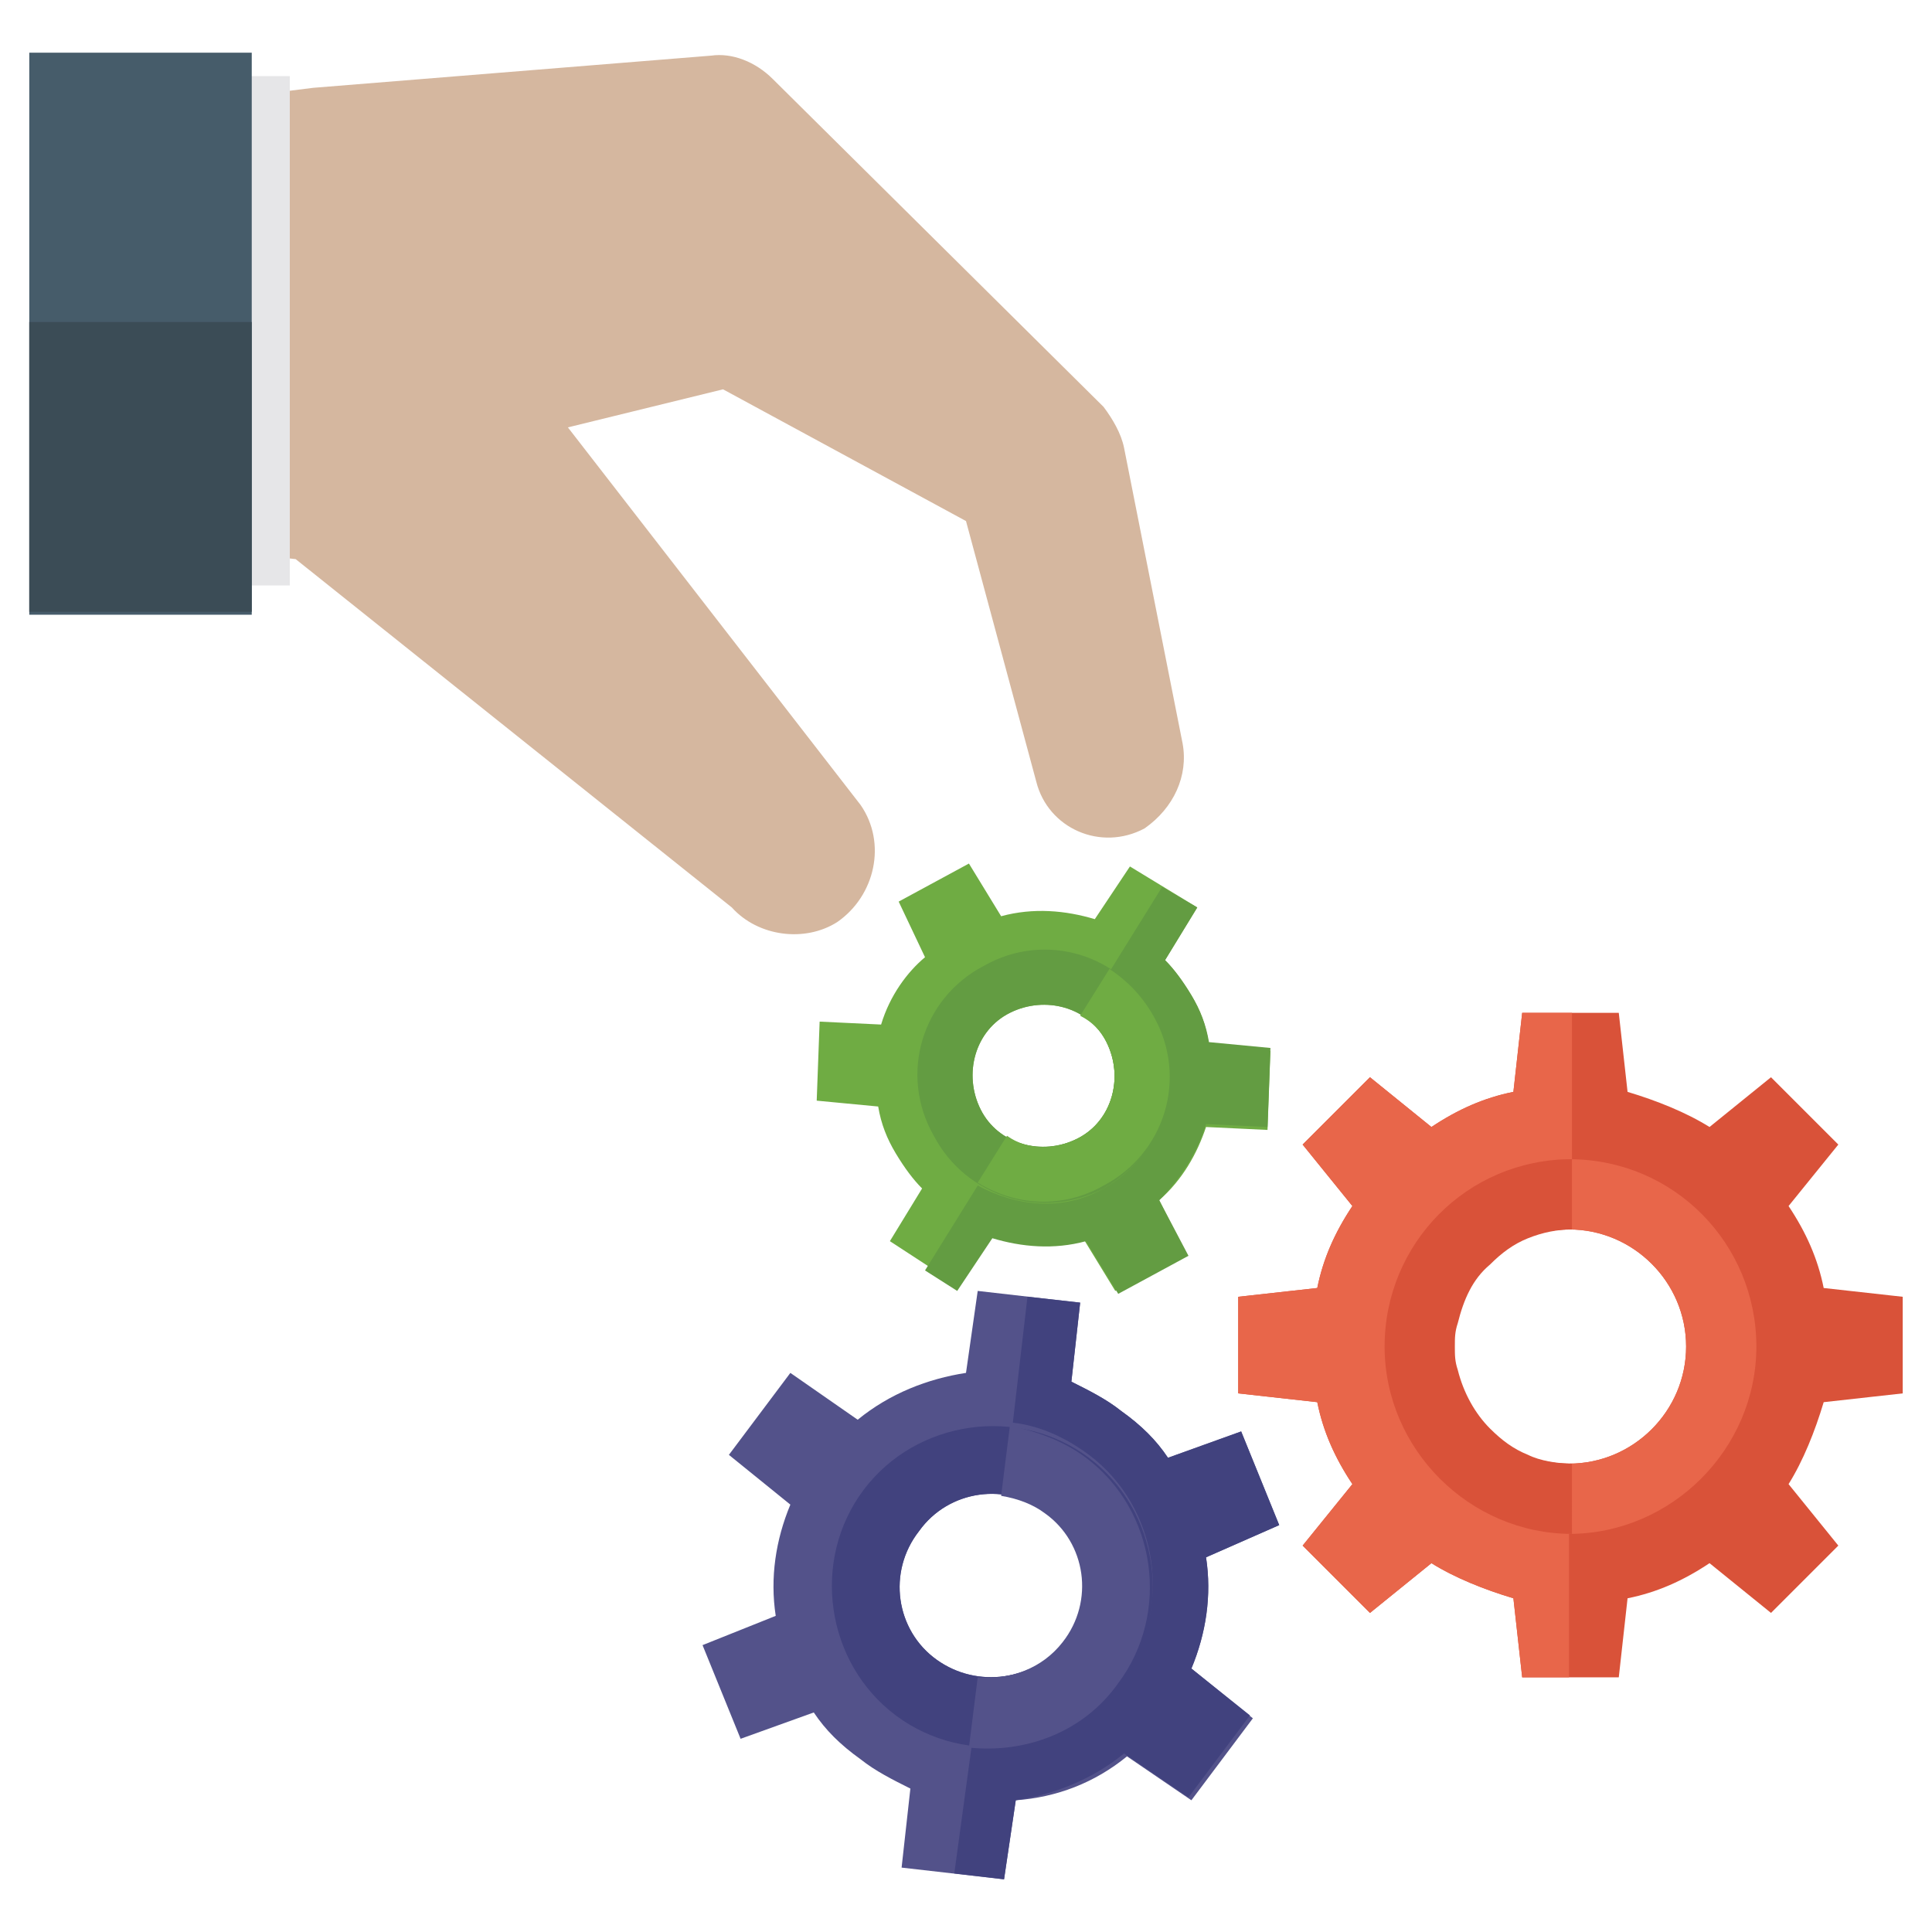 <svg xmlns="http://www.w3.org/2000/svg" enable-background="new 0 0 66 66" viewBox="0 0 66 66"><path fill="#D5B79F" d="M40.4,25.4l-2-10.1c-0.1-0.5-0.4-1-0.7-1.4L26.4,2.7c-0.6-0.6-1.4-0.9-2.1-0.8L10.7,3L2.7,4v14.3l7.4,0.8
		L25,31c0.9,1,2.5,1.2,3.6,0.5c1.3-0.9,1.7-2.7,0.8-4l-10-12.9l5.3-1.3l8.3,4.5l2.4,8.9c0.4,1.6,2.2,2.4,3.7,1.6
		C40.1,27.6,40.6,26.5,40.4,25.4z"/><path fill="#6FAC43" d="M37,42.3l1.1,1.8l2.4-1.3L39.6,41c0.8-0.7,1.3-1.6,1.6-2.5l2.1,0.1l0.1-2.7l-2.1-0.2
					C41.2,35,41,34.5,40.7,34c-0.3-0.5-0.6-0.9-0.9-1.2l1.1-1.8l-2.3-1.4l-1.2,1.8c-1-0.3-2.1-0.4-3.2-0.1l-1.1-1.8l-2.4,1.3
					l0.9,1.9C31,33.2,30.4,34,30.1,35L28,34.9l-0.1,2.7l2.1,0.2c0.1,0.6,0.3,1.1,0.6,1.6c0.3,0.5,0.6,0.9,0.9,1.2l-1.1,1.8l2.3,1.5
					l1.2-1.8C34.9,42.5,36,42.6,37,42.3z M33.5,37.9c-0.6-1.2-0.2-2.7,1-3.3c1.2-0.6,2.7-0.2,3.3,1c0.6,1.2,0.2,2.7-1,3.3
					C35.6,39.5,34.1,39.1,33.5,37.9z"/><path fill="#639C42" d="M39.4,34.7c-1.1-2.1-3.7-2.9-5.8-1.7c-2.1,1.1-2.9,3.7-1.7,5.8c1.1,2.1,3.7,2.9,5.8,1.8
					C39.8,39.4,40.6,36.8,39.4,34.7z M33.5,37.9c-0.6-1.2-0.2-2.7,1-3.3c1.2-0.6,2.7-0.2,3.3,1c0.6,1.2,0.2,2.7-1,3.3
					C35.6,39.5,34.1,39.1,33.5,37.9z"/><path fill="#639C42" d="M41.2,38.4l2.1,0.1l0.1-2.7l-2.1-0.2C41.2,35,41,34.5,40.7,34c-0.3-0.5-0.6-0.9-0.9-1.2l1.1-1.8
					l-1.2-0.7l-1.8,2.9c0.6,0.4,1.1,0.9,1.5,1.6c1.1,2.1,0.3,4.7-1.7,5.8c-1.4,0.8-3,0.6-4.3-0.1l-1.8,2.9l1.1,0.7l1.2-1.8
					c1,0.3,2.1,0.4,3.2,0.1l1.1,1.8l2.4-1.3L39.6,41C40.3,40.3,40.9,39.4,41.2,38.4z"/><path fill="#6FAC43" d="M37.8,35.6c0.6,1.2,0.2,2.7-1,3.3c-0.8,0.4-1.7,0.4-2.4-0.1l-1,1.6c1.3,0.8,2.9,0.9,4.3,0.1
					c2.1-1.1,2.9-3.7,1.7-5.8c-0.4-0.7-0.9-1.2-1.5-1.6l-1,1.6C37.3,34.9,37.6,35.2,37.8,35.6z"/><path fill="#D95239" d="M65,47.6v-3.3L62.3,44c-0.2-1-0.6-1.9-1.2-2.8l1.7-2.1l-2.3-2.3l-2.1,1.7c-0.8-0.5-1.8-0.9-2.8-1.2
				l-0.3-2.7H52l-0.3,2.7c-1,0.2-1.9,0.6-2.8,1.2l-2.1-1.7l-2.3,2.3l1.7,2.1C45.6,42.1,45.2,43,45,44l-2.7,0.3v3.3l2.7,0.3
				c0.2,1,0.6,1.9,1.2,2.8l-1.7,2.1l2.3,2.3l2.1-1.7c0.8,0.5,1.8,0.9,2.8,1.2l0.3,2.7h3.3l0.3-2.7c1-0.2,1.9-0.6,2.8-1.2l2.1,1.7
				l2.3-2.3l-1.7-2.1c0.5-0.8,0.9-1.8,1.2-2.8L65,47.6z M53.6,50c-2.2,0-4-1.8-4-4s1.8-4,4-4c2.2,0,4,1.8,4,4S55.8,50,53.6,50z"/><path fill="#E8664A" d="M53.6,39.6c-3.5,0-6.4,2.9-6.4,6.4c0,3.5,2.9,6.4,6.4,6.4c3.5,0,6.4-2.9,6.4-6.4
				C60,42.5,57.2,39.6,53.6,39.6z M53.6,50c-2.2,0-4-1.8-4-4s1.8-4,4-4c2.2,0,4,1.8,4,4S55.8,50,53.6,50z"/><path fill="#E8664A" d="M47.3,46c0-3.5,2.9-6.4,6.4-6.4v-5H52l-0.3,2.7c-1,0.2-1.9,0.6-2.8,1.2l-2.1-1.7l-2.3,2.3l1.7,2.1
					C45.6,42.1,45.2,43,45,44l-2.7,0.3v3.3l2.7,0.3c0.2,1,0.6,1.9,1.2,2.8l-1.7,2.1l2.3,2.3l2.1-1.7c0.8,0.5,1.8,0.9,2.8,1.2
					l0.3,2.7h1.6v-5C50.1,52.4,47.3,49.5,47.3,46z"/><path fill="#6FAC43" d="M50.8 48.8c-.5-.5-.9-1.2-1.1-2C49.9 47.6 50.3 48.3 50.8 48.8zM49.7 45.2c.2-.8.5-1.5 1.1-2C50.3 43.7 49.9 44.4 49.7 45.2z"/><path fill="#639C42" d="M57.1,44.1c0.3,0.6,0.5,1.2,0.5,1.9C57.6,45.3,57.4,44.7,57.1,44.1z"/><path fill="#D95239" d="M47.3,46c0,3.5,2.9,6.4,6.4,6.4V50c-0.5,0-1.1-0.1-1.5-0.3c-0.5-0.2-0.9-0.5-1.3-0.9
					c-0.5-0.5-0.9-1.2-1.1-2c-0.1-0.3-0.1-0.5-0.1-0.8s0-0.5,0.1-0.8c0.2-0.8,0.5-1.5,1.1-2c0.4-0.4,0.8-0.7,1.3-0.9
					c0.5-0.2,1-0.3,1.5-0.3v-2.4C50.1,39.6,47.3,42.5,47.3,46z"/><g><path fill="#53528A" d="M38.5,60l2.2,1.5l2.1-2.8L40.7,57c0.5-1.2,0.7-2.5,0.5-3.8l2.5-1.1l-1.3-3.2l-2.5,0.9
					c-0.4-0.6-0.9-1.1-1.6-1.6c-0.5-0.4-1.1-0.7-1.7-1l0.3-2.7l-3.5-0.4L33,46.9c-1.3,0.2-2.6,0.7-3.7,1.6L27,46.9l-2.1,2.8l2.1,1.7
					c-0.5,1.2-0.7,2.5-0.5,3.8L24,56.2l1.3,3.2l2.5-0.9c0.4,0.6,0.9,1.1,1.6,1.6c0.5,0.4,1.1,0.7,1.7,1l-0.3,2.7l3.5,0.4l0.4-2.7
					C36.1,61.4,37.4,60.9,38.5,60z M32,56.7c-1.4-1-1.7-3-0.6-4.4c1-1.4,3-1.7,4.4-0.6c1.4,1,1.7,3,0.6,4.4
					C35.3,57.4,33.4,57.7,32,56.7z"/><path fill="#41427E" d="M37.2,49.8c-2.4-1.8-5.9-1.3-7.7,1.1c-1.8,2.4-1.3,5.9,1.1,7.7c2.4,1.8,5.9,1.3,7.7-1.1
					C40.1,55.1,39.6,51.6,37.2,49.8z M32,56.7c-1.4-1-1.7-3-0.6-4.4c1-1.4,3-1.7,4.4-0.6c1.4,1,1.7,3,0.6,4.4
					C35.3,57.4,33.4,57.7,32,56.7z"/><path fill="#41427E" d="M41.2,53.2l2.5-1.1l-1.3-3.2l-2.5,0.9c-0.4-0.6-0.9-1.1-1.6-1.6c-0.5-0.4-1.1-0.7-1.7-1l0.3-2.7
					l-1.8-0.2l-0.5,4.3c0.9,0.1,1.8,0.5,2.6,1.1c2.4,1.8,2.9,5.3,1.1,7.7c-1.2,1.6-3.2,2.4-5.1,2.2L32.6,64l1.7,0.2l0.4-2.7
					c1.3-0.2,2.6-0.7,3.7-1.6l2.2,1.5l2.1-2.8L40.7,57C41.2,55.8,41.4,54.5,41.2,53.2z"/><path fill="#53528A" d="M35.7,51.7c1.4,1,1.7,3,0.6,4.4c-0.7,0.9-1.8,1.3-2.9,1.2l-0.3,2.4c1.9,0.2,3.9-0.5,5.1-2.2
					c1.8-2.4,1.3-5.9-1.1-7.7c-0.8-0.6-1.7-0.9-2.6-1.1l-0.3,2.4C34.8,51.2,35.3,51.4,35.7,51.7z"/></g><rect width="2.6" height="17.4" x="7.3" y="2.6" fill="#E6E6E8"/><g><rect width="7.6" height="19.2" x="1" y="1.8" fill="#465C6A"/><rect width="7.6" height="9.9" x="1" y="11" fill="#3B4C56"/></g></svg>